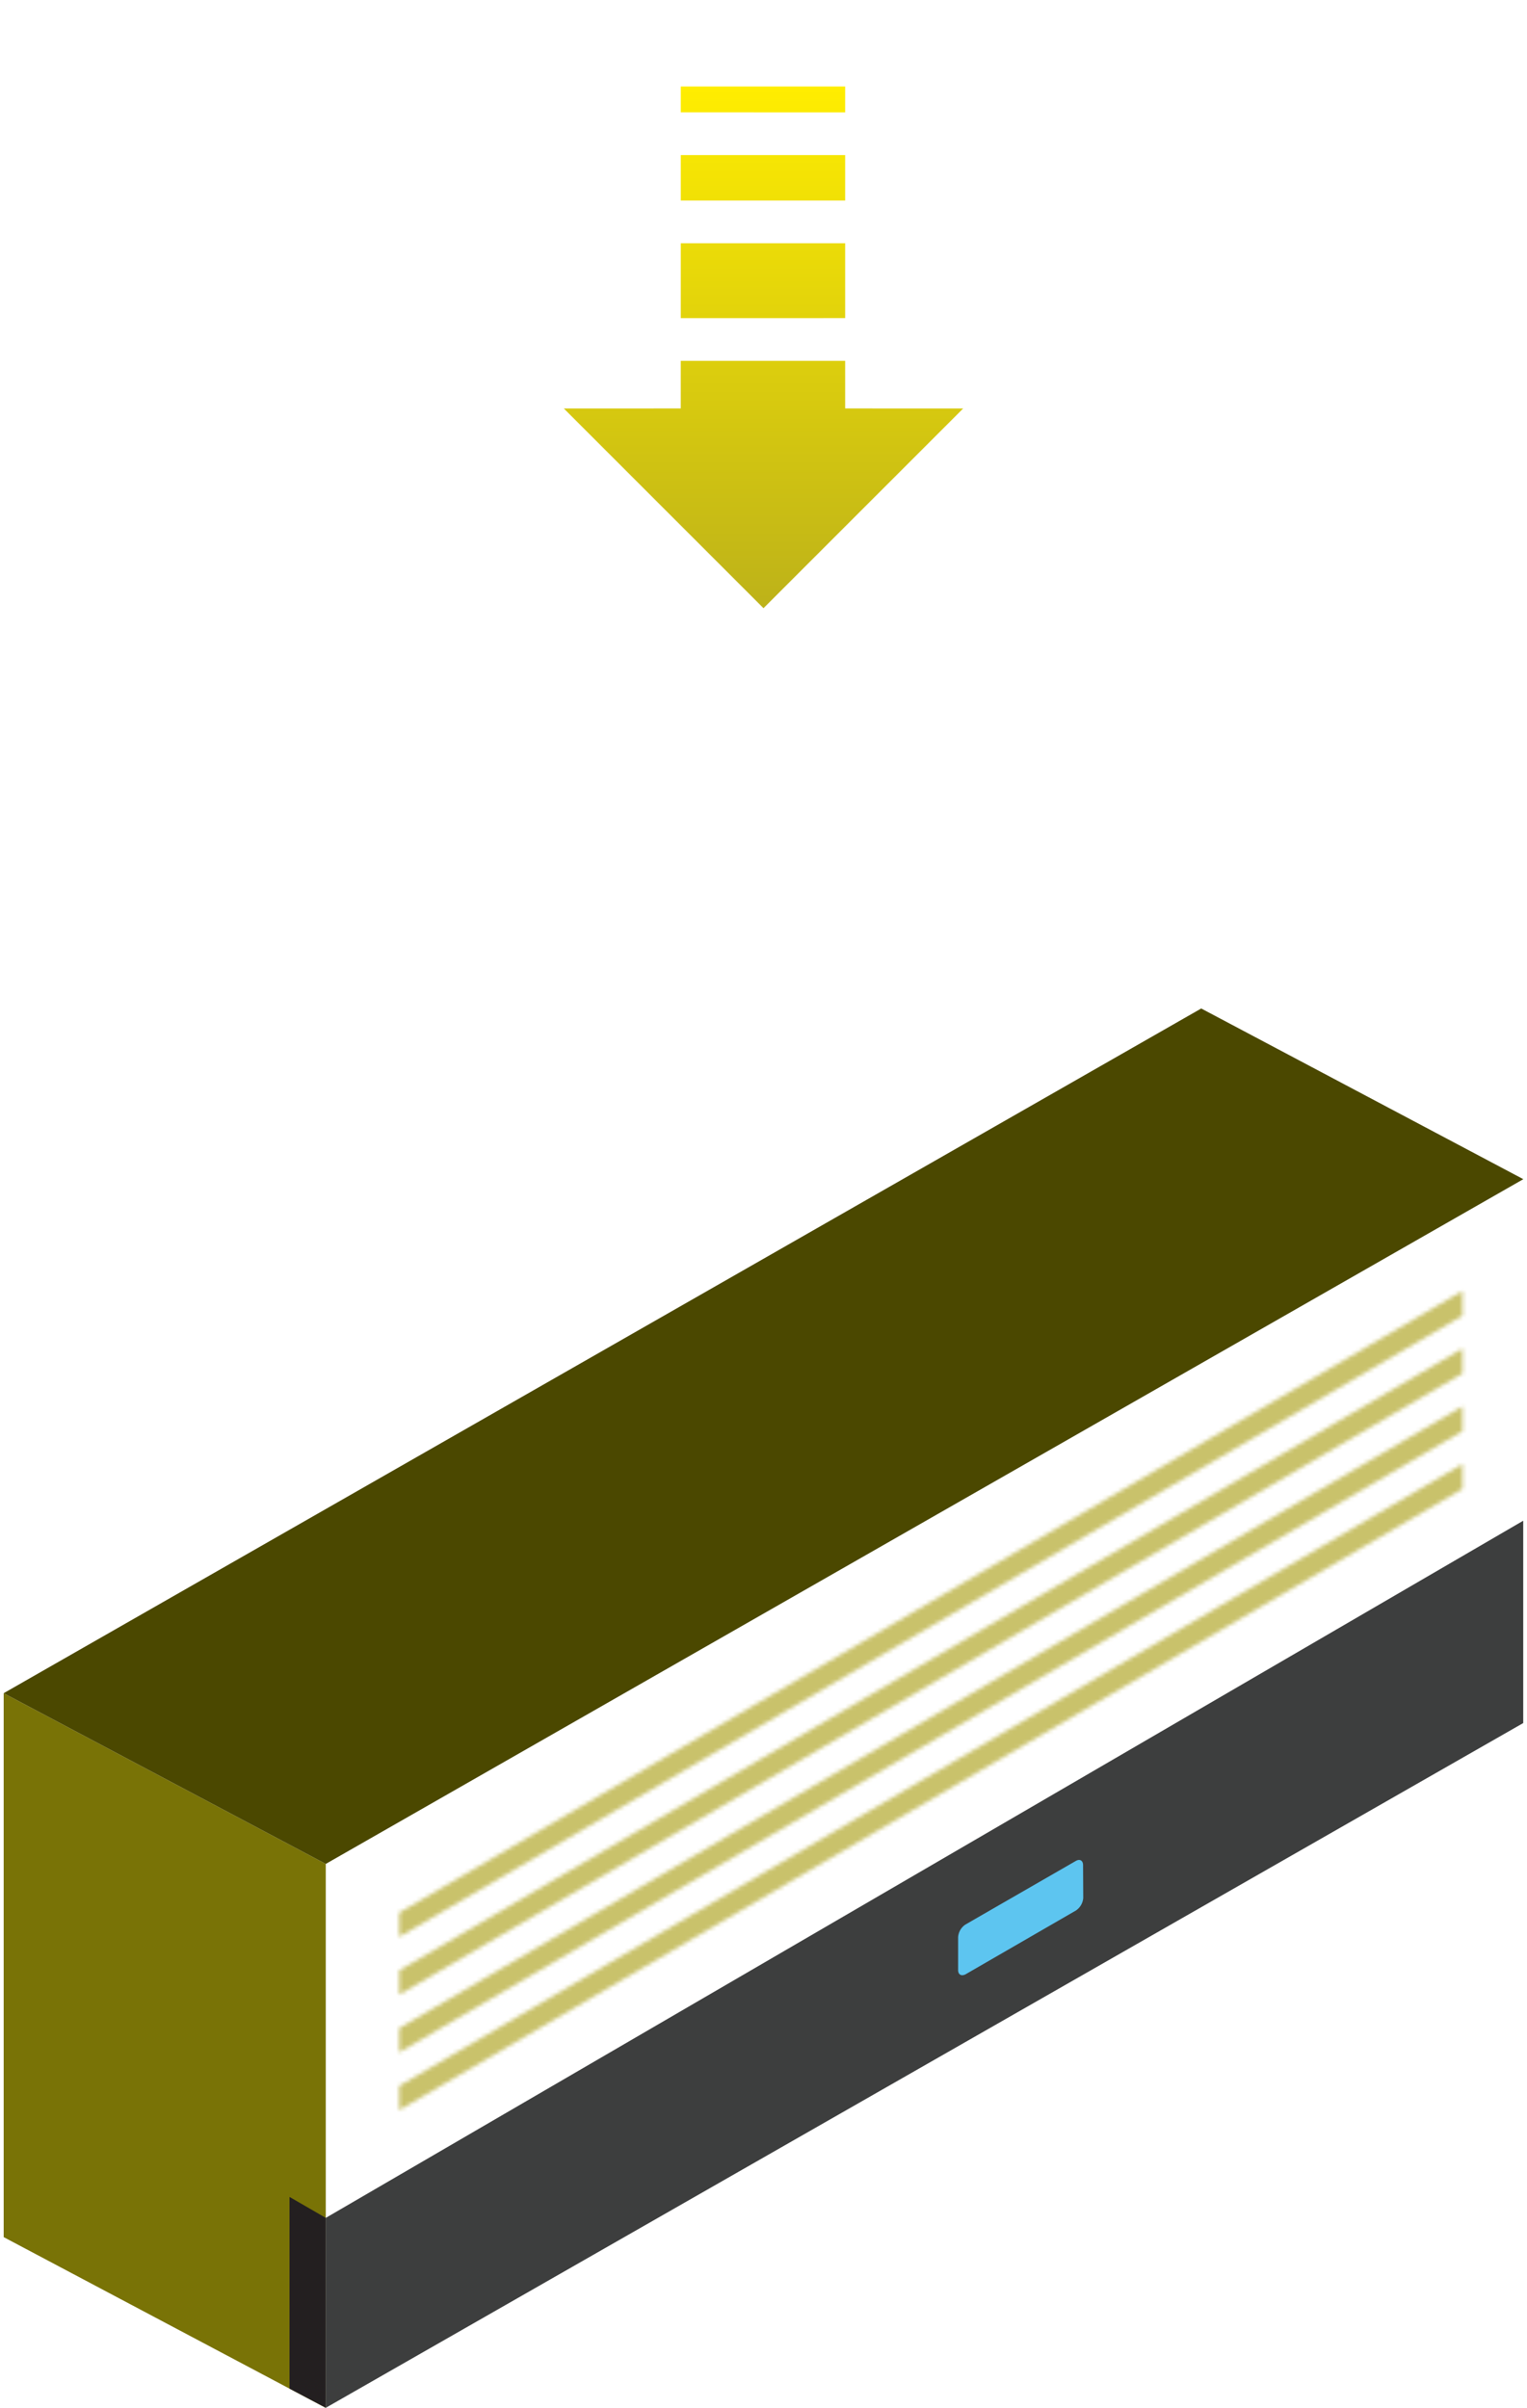 <svg xmlns="http://www.w3.org/2000/svg" xmlns:xlink="http://www.w3.org/1999/xlink" viewBox="0 0 380.636 600"><defs><style>.cls-1{opacity:0.6;filter:url(#luminosity-invert-noclip);}.cls-2{fill:#bdbec0;}.cls-3{fill:#797306;}.cls-4{mask:url(#mask);}.cls-5{fill:#a59908;}.cls-6{fill:#4b4800;}.cls-7{fill:#3d3e3e;}.cls-8{fill:#5dc5f0;}.cls-9{fill:#231f20;}.cls-10{fill:url(#Degradado_sin_nombre_91);}</style><filter id="luminosity-invert-noclip" x="81.205" y="293.847" width="298.489" height="306.141" filterUnits="userSpaceOnUse" color-interpolation-filters="sRGB"><feColorMatrix values="-1 0 0 0 1 0 -1 0 0 1 0 0 -1 0 1 0 0 0 1 0" result="invert"/><feFlood flood-color="#fff" result="bg"/><feBlend in="invert" in2="bg"/></filter><mask id="mask" x="81.205" y="293.847" width="298.489" height="306.141" maskUnits="userSpaceOnUse"><g class="cls-1"><polygon class="cls-2" points="99.518 476.612 364.552 321.664 364.552 327.86 99.518 482.648 99.518 476.612"/><polygon class="cls-2" points="99.518 491.001 364.552 336.052 364.552 342.249 99.518 497.038 99.518 491.001"/><polygon class="cls-2" points="99.518 505.39 364.552 350.441 364.552 356.638 99.518 511.427 99.518 505.39"/><polygon class="cls-2" points="99.518 519.779 364.552 364.83 364.552 371.026 99.518 525.815 99.518 519.779"/></g></mask><linearGradient id="Degradado_sin_nombre_91" x1="190.318" y1="151.546" x2="190.318" y2="21.546" gradientUnits="userSpaceOnUse"><stop offset="0" stop-color="#bdb219"/><stop offset="0.997" stop-color="#ffed00"/></linearGradient></defs><g id="Capa_1" data-name="Capa 1"><polygon class="cls-3" points="81.206 464.46 81.206 600 0.917 557.455 0.917 421.916 81.206 464.46"/><g class="cls-4"><polygon class="cls-5" points="81.205 464.476 81.205 599.988 379.694 429.36 379.694 293.847 81.205 464.476"/></g><polygon class="cls-6" points="379.718 293.832 299.429 251.3 0.917 421.916 81.206 464.46 379.718 293.832"/><polygon class="cls-7" points="81.205 552.66 81.205 599.988 379.694 429.36 379.694 378.941 81.205 552.66"/><path class="cls-8" d="M238.828,482.763v8.151c0,1.138.82,1.594,1.867,1.047l27.5-15.892a4.149,4.149,0,0,0,1.822-3.142l-.045-8.151c0-1.184-.82-1.64-1.822-1.047l-24.59,14.161-2.914,1.685A4.08,4.08,0,0,0,238.828,482.763Z"/><polygon class="cls-9" points="81.205 552.66 72.168 547.436 72.168 595.211 81.205 599.988 81.205 552.66"/></g><g id="arrow_event_critycal"><path class="cls-10" d="M210.674,89.919V101.78l29.418.008-49.776,49.758-49.773-49.758,29.153-.008V89.919Zm0-10.65V60.614H169.7V79.269Zm0-29.3V38.638H169.7V49.967Zm0-21.978V21.546H169.7v6.443Z"/></g></svg>